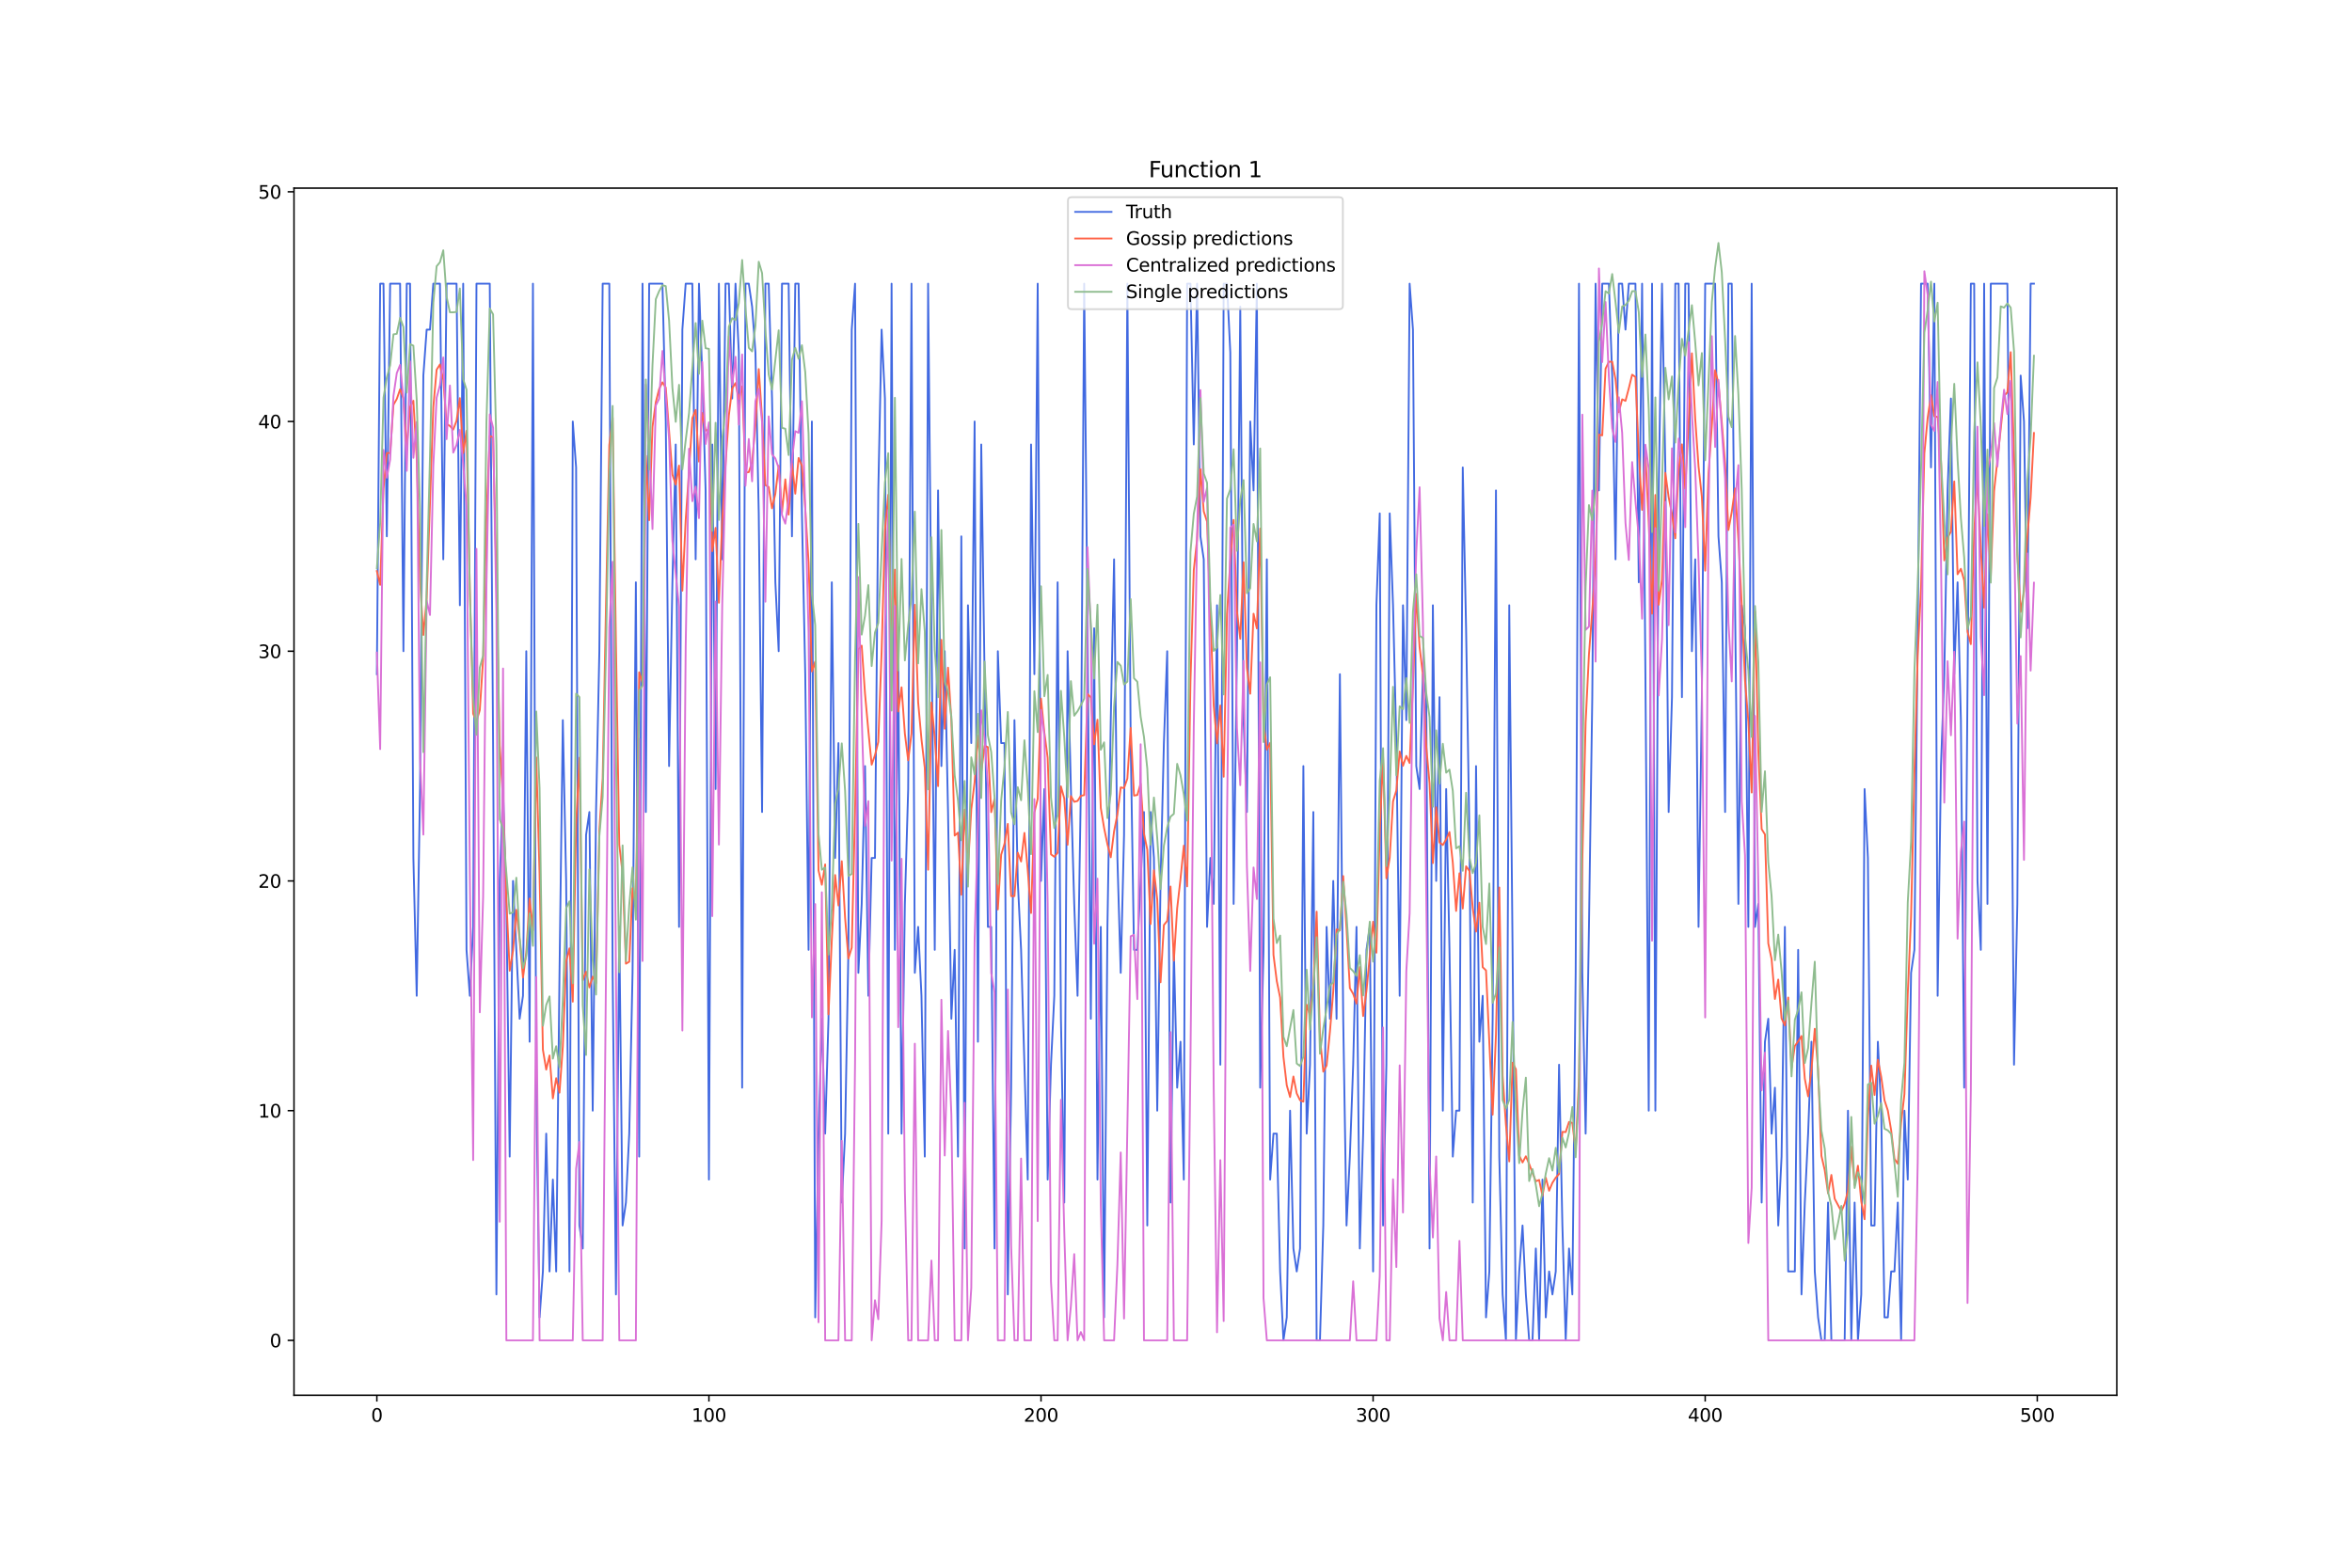 <?xml version="1.0" encoding="utf-8" standalone="no"?>
<!DOCTYPE svg PUBLIC "-//W3C//DTD SVG 1.1//EN"
  "http://www.w3.org/Graphics/SVG/1.1/DTD/svg11.dtd">
<svg xmlns:xlink="http://www.w3.org/1999/xlink" width="1296pt" height="864pt" viewBox="0 0 1296 864" xmlns="http://www.w3.org/2000/svg" version="1.1">
 <defs>
  <style type="text/css">*{stroke-linejoin: round; stroke-linecap: butt}</style>
 </defs>
 <g id="figure_1">
  <g id="patch_1">
   <path d="M 0 864 
L 1296 864 
L 1296 0 
L 0 0 
z
" style="fill: #ffffff"/>
  </g>
  <g id="axes_1">
   <g id="patch_2">
    <path d="M 162 768.96 
L 1166.4 768.96 
L 1166.4 103.68 
L 162 103.68 
z
" style="fill: #ffffff"/>
   </g>
   <g id="matplotlib.axis_1">
    <g id="xtick_1">
     <g id="line2d_1">
      <defs>
       <path id="m95eb44cc86" d="M 0 0 
L 0 3.5 
" style="stroke: #000000; stroke-width: 0.8"/>
      </defs>
      <g>
       <use xlink:href="#m95eb44cc86" x="207.655" y="768.96" style="stroke: #000000; stroke-width: 0.8"/>
      </g>
     </g>
     <g id="text_1">
      <!-- 0 -->
      <g transform="translate(204.473 783.558) scale(0.1 -0.1)">
       <defs>
        <path id="DejaVuSans-30" d="M 2034 4250 
Q 1547 4250 1301 3770 
Q 1056 3291 1056 2328 
Q 1056 1369 1301 889 
Q 1547 409 2034 409 
Q 2525 409 2770 889 
Q 3016 1369 3016 2328 
Q 3016 3291 2770 3770 
Q 2525 4250 2034 4250 
z
M 2034 4750 
Q 2819 4750 3233 4129 
Q 3647 3509 3647 2328 
Q 3647 1150 3233 529 
Q 2819 -91 2034 -91 
Q 1250 -91 836 529 
Q 422 1150 422 2328 
Q 422 3509 836 4129 
Q 1250 4750 2034 4750 
z
" transform="scale(0.016)"/>
       </defs>
       <use xlink:href="#DejaVuSans-30"/>
      </g>
     </g>
    </g>
    <g id="xtick_2">
     <g id="line2d_2">
      <g>
       <use xlink:href="#m95eb44cc86" x="390.639" y="768.96" style="stroke: #000000; stroke-width: 0.8"/>
      </g>
     </g>
     <g id="text_2">
      <!-- 100 -->
      <g transform="translate(381.095 783.558) scale(0.1 -0.1)">
       <defs>
        <path id="DejaVuSans-31" d="M 794 531 
L 1825 531 
L 1825 4091 
L 703 3866 
L 703 4441 
L 1819 4666 
L 2450 4666 
L 2450 531 
L 3481 531 
L 3481 0 
L 794 0 
L 794 531 
z
" transform="scale(0.016)"/>
       </defs>
       <use xlink:href="#DejaVuSans-31"/>
       <use xlink:href="#DejaVuSans-30" x="63.623"/>
       <use xlink:href="#DejaVuSans-30" x="127.246"/>
      </g>
     </g>
    </g>
    <g id="xtick_3">
     <g id="line2d_3">
      <g>
       <use xlink:href="#m95eb44cc86" x="573.623" y="768.96" style="stroke: #000000; stroke-width: 0.8"/>
      </g>
     </g>
     <g id="text_3">
      <!-- 200 -->
      <g transform="translate(564.079 783.558) scale(0.1 -0.1)">
       <defs>
        <path id="DejaVuSans-32" d="M 1228 531 
L 3431 531 
L 3431 0 
L 469 0 
L 469 531 
Q 828 903 1448 1529 
Q 2069 2156 2228 2338 
Q 2531 2678 2651 2914 
Q 2772 3150 2772 3378 
Q 2772 3750 2511 3984 
Q 2250 4219 1831 4219 
Q 1534 4219 1204 4116 
Q 875 4013 500 3803 
L 500 4441 
Q 881 4594 1212 4672 
Q 1544 4750 1819 4750 
Q 2544 4750 2975 4387 
Q 3406 4025 3406 3419 
Q 3406 3131 3298 2873 
Q 3191 2616 2906 2266 
Q 2828 2175 2409 1742 
Q 1991 1309 1228 531 
z
" transform="scale(0.016)"/>
       </defs>
       <use xlink:href="#DejaVuSans-32"/>
       <use xlink:href="#DejaVuSans-30" x="63.623"/>
       <use xlink:href="#DejaVuSans-30" x="127.246"/>
      </g>
     </g>
    </g>
    <g id="xtick_4">
     <g id="line2d_4">
      <g>
       <use xlink:href="#m95eb44cc86" x="756.607" y="768.96" style="stroke: #000000; stroke-width: 0.8"/>
      </g>
     </g>
     <g id="text_4">
      <!-- 300 -->
      <g transform="translate(747.063 783.558) scale(0.1 -0.1)">
       <defs>
        <path id="DejaVuSans-33" d="M 2597 2516 
Q 3050 2419 3304 2112 
Q 3559 1806 3559 1356 
Q 3559 666 3084 287 
Q 2609 -91 1734 -91 
Q 1441 -91 1130 -33 
Q 819 25 488 141 
L 488 750 
Q 750 597 1062 519 
Q 1375 441 1716 441 
Q 2309 441 2620 675 
Q 2931 909 2931 1356 
Q 2931 1769 2642 2001 
Q 2353 2234 1838 2234 
L 1294 2234 
L 1294 2753 
L 1863 2753 
Q 2328 2753 2575 2939 
Q 2822 3125 2822 3475 
Q 2822 3834 2567 4026 
Q 2313 4219 1838 4219 
Q 1578 4219 1281 4162 
Q 984 4106 628 3988 
L 628 4550 
Q 988 4650 1302 4700 
Q 1616 4750 1894 4750 
Q 2613 4750 3031 4423 
Q 3450 4097 3450 3541 
Q 3450 3153 3228 2886 
Q 3006 2619 2597 2516 
z
" transform="scale(0.016)"/>
       </defs>
       <use xlink:href="#DejaVuSans-33"/>
       <use xlink:href="#DejaVuSans-30" x="63.623"/>
       <use xlink:href="#DejaVuSans-30" x="127.246"/>
      </g>
     </g>
    </g>
    <g id="xtick_5">
     <g id="line2d_5">
      <g>
       <use xlink:href="#m95eb44cc86" x="939.591" y="768.96" style="stroke: #000000; stroke-width: 0.8"/>
      </g>
     </g>
     <g id="text_5">
      <!-- 400 -->
      <g transform="translate(930.047 783.558) scale(0.1 -0.1)">
       <defs>
        <path id="DejaVuSans-34" d="M 2419 4116 
L 825 1625 
L 2419 1625 
L 2419 4116 
z
M 2253 4666 
L 3047 4666 
L 3047 1625 
L 3713 1625 
L 3713 1100 
L 3047 1100 
L 3047 0 
L 2419 0 
L 2419 1100 
L 313 1100 
L 313 1709 
L 2253 4666 
z
" transform="scale(0.016)"/>
       </defs>
       <use xlink:href="#DejaVuSans-34"/>
       <use xlink:href="#DejaVuSans-30" x="63.623"/>
       <use xlink:href="#DejaVuSans-30" x="127.246"/>
      </g>
     </g>
    </g>
    <g id="xtick_6">
     <g id="line2d_6">
      <g>
       <use xlink:href="#m95eb44cc86" x="1122.575" y="768.96" style="stroke: #000000; stroke-width: 0.8"/>
      </g>
     </g>
     <g id="text_6">
      <!-- 500 -->
      <g transform="translate(1113.032 783.558) scale(0.1 -0.1)">
       <defs>
        <path id="DejaVuSans-35" d="M 691 4666 
L 3169 4666 
L 3169 4134 
L 1269 4134 
L 1269 2991 
Q 1406 3038 1543 3061 
Q 1681 3084 1819 3084 
Q 2600 3084 3056 2656 
Q 3513 2228 3513 1497 
Q 3513 744 3044 326 
Q 2575 -91 1722 -91 
Q 1428 -91 1123 -41 
Q 819 9 494 109 
L 494 744 
Q 775 591 1075 516 
Q 1375 441 1709 441 
Q 2250 441 2565 725 
Q 2881 1009 2881 1497 
Q 2881 1984 2565 2268 
Q 2250 2553 1709 2553 
Q 1456 2553 1204 2497 
Q 953 2441 691 2322 
L 691 4666 
z
" transform="scale(0.016)"/>
       </defs>
       <use xlink:href="#DejaVuSans-35"/>
       <use xlink:href="#DejaVuSans-30" x="63.623"/>
       <use xlink:href="#DejaVuSans-30" x="127.246"/>
      </g>
     </g>
    </g>
   </g>
   <g id="matplotlib.axis_2">
    <g id="ytick_1">
     <g id="line2d_7">
      <defs>
       <path id="ma59895df99" d="M 0 0 
L -3.5 0 
" style="stroke: #000000; stroke-width: 0.8"/>
      </defs>
      <g>
       <use xlink:href="#ma59895df99" x="162" y="738.72" style="stroke: #000000; stroke-width: 0.8"/>
      </g>
     </g>
     <g id="text_7">
      <!-- 0 -->
      <g transform="translate(148.637 742.519) scale(0.1 -0.1)">
       <use xlink:href="#DejaVuSans-30"/>
      </g>
     </g>
    </g>
    <g id="ytick_2">
     <g id="line2d_8">
      <g>
       <use xlink:href="#ma59895df99" x="162" y="612.115" style="stroke: #000000; stroke-width: 0.8"/>
      </g>
     </g>
     <g id="text_8">
      <!-- 10 -->
      <g transform="translate(142.275 615.914) scale(0.1 -0.1)">
       <use xlink:href="#DejaVuSans-31"/>
       <use xlink:href="#DejaVuSans-30" x="63.623"/>
      </g>
     </g>
    </g>
    <g id="ytick_3">
     <g id="line2d_9">
      <g>
       <use xlink:href="#ma59895df99" x="162" y="485.509" style="stroke: #000000; stroke-width: 0.8"/>
      </g>
     </g>
     <g id="text_9">
      <!-- 20 -->
      <g transform="translate(142.275 489.309) scale(0.1 -0.1)">
       <use xlink:href="#DejaVuSans-32"/>
       <use xlink:href="#DejaVuSans-30" x="63.623"/>
      </g>
     </g>
    </g>
    <g id="ytick_4">
     <g id="line2d_10">
      <g>
       <use xlink:href="#ma59895df99" x="162" y="358.904" style="stroke: #000000; stroke-width: 0.8"/>
      </g>
     </g>
     <g id="text_10">
      <!-- 30 -->
      <g transform="translate(142.275 362.703) scale(0.1 -0.1)">
       <use xlink:href="#DejaVuSans-33"/>
       <use xlink:href="#DejaVuSans-30" x="63.623"/>
      </g>
     </g>
    </g>
    <g id="ytick_5">
     <g id="line2d_11">
      <g>
       <use xlink:href="#ma59895df99" x="162" y="232.299" style="stroke: #000000; stroke-width: 0.8"/>
      </g>
     </g>
     <g id="text_11">
      <!-- 40 -->
      <g transform="translate(142.275 236.098) scale(0.1 -0.1)">
       <use xlink:href="#DejaVuSans-34"/>
       <use xlink:href="#DejaVuSans-30" x="63.623"/>
      </g>
     </g>
    </g>
    <g id="ytick_6">
     <g id="line2d_12">
      <g>
       <use xlink:href="#ma59895df99" x="162" y="105.693" style="stroke: #000000; stroke-width: 0.8"/>
      </g>
     </g>
     <g id="text_12">
      <!-- 50 -->
      <g transform="translate(142.275 109.493) scale(0.1 -0.1)">
       <use xlink:href="#DejaVuSans-35"/>
       <use xlink:href="#DejaVuSans-30" x="63.623"/>
      </g>
     </g>
    </g>
   </g>
   <g id="line2d_13">
    <path d="M 207.655 371.565 
L 209.484 156.336 
L 211.314 156.336 
L 213.144 295.601 
L 214.974 156.336 
L 220.463 156.336 
L 222.293 358.904 
L 224.123 156.336 
L 225.953 156.336 
L 227.783 472.849 
L 229.613 548.812 
L 231.442 434.867 
L 233.272 206.978 
L 235.102 181.657 
L 236.932 181.657 
L 238.762 156.336 
L 242.422 156.336 
L 244.251 308.262 
L 246.081 156.336 
L 251.571 156.336 
L 253.401 333.583 
L 255.23 156.336 
L 257.06 523.491 
L 258.89 548.812 
L 260.72 510.83 
L 262.55 156.336 
L 269.869 156.336 
L 271.699 409.546 
L 273.529 713.399 
L 275.359 485.509 
L 277.189 434.867 
L 279.018 498.17 
L 280.848 637.436 
L 282.678 485.509 
L 286.338 561.473 
L 288.168 548.812 
L 289.997 358.904 
L 291.827 574.133 
L 293.657 156.336 
L 295.487 599.454 
L 297.317 726.059 
L 299.147 700.738 
L 300.976 624.775 
L 302.806 700.738 
L 304.636 650.096 
L 306.466 700.738 
L 308.296 536.151 
L 310.126 396.886 
L 311.956 485.509 
L 313.785 700.738 
L 315.615 232.299 
L 317.445 257.62 
L 319.275 675.417 
L 321.105 688.078 
L 322.935 460.188 
L 324.764 447.528 
L 326.594 612.115 
L 328.424 447.528 
L 330.254 358.904 
L 332.084 156.336 
L 335.743 156.336 
L 337.573 536.151 
L 339.403 713.399 
L 341.233 510.83 
L 343.063 675.417 
L 344.893 662.757 
L 346.723 624.775 
L 348.552 536.151 
L 350.382 320.922 
L 352.212 637.436 
L 354.042 156.336 
L 355.872 447.528 
L 357.702 156.336 
L 365.021 156.336 
L 366.851 232.299 
L 368.681 422.207 
L 370.51 320.922 
L 372.34 244.959 
L 374.17 510.83 
L 376 181.657 
L 377.83 156.336 
L 381.489 156.336 
L 383.319 308.262 
L 385.149 156.336 
L 386.979 206.978 
L 388.809 270.28 
L 390.639 650.096 
L 392.469 244.959 
L 394.298 434.867 
L 396.128 156.336 
L 397.958 308.262 
L 399.788 156.336 
L 401.618 156.336 
L 403.448 219.638 
L 405.277 156.336 
L 407.107 194.317 
L 408.937 599.454 
L 410.767 156.336 
L 412.597 156.336 
L 414.427 168.996 
L 416.256 194.317 
L 418.086 282.941 
L 419.916 447.528 
L 421.746 156.336 
L 423.576 156.336 
L 425.406 219.638 
L 427.236 320.922 
L 429.065 358.904 
L 430.895 156.336 
L 434.555 156.336 
L 436.385 295.601 
L 438.215 156.336 
L 440.044 156.336 
L 441.874 282.941 
L 443.704 371.565 
L 445.534 523.491 
L 447.364 232.299 
L 449.194 726.059 
L 451.023 624.775 
L 452.853 561.473 
L 454.683 624.775 
L 456.513 561.473 
L 458.343 320.922 
L 460.173 472.849 
L 462.003 409.546 
L 463.832 662.757 
L 465.662 624.775 
L 467.492 523.491 
L 469.322 181.657 
L 471.152 156.336 
L 472.982 536.151 
L 474.811 498.17 
L 476.641 422.207 
L 478.471 548.812 
L 480.301 472.849 
L 482.131 472.849 
L 483.961 270.28 
L 485.79 181.657 
L 487.62 219.638 
L 489.45 624.775 
L 491.28 156.336 
L 493.11 523.491 
L 494.94 358.904 
L 496.77 624.775 
L 498.599 498.17 
L 500.429 434.867 
L 502.259 156.336 
L 504.089 536.151 
L 505.919 510.83 
L 507.749 548.812 
L 509.578 637.436 
L 511.408 156.336 
L 513.238 346.244 
L 515.068 523.491 
L 516.898 270.28 
L 518.728 422.207 
L 520.557 358.904 
L 522.387 447.528 
L 524.217 561.473 
L 526.047 523.491 
L 527.877 637.436 
L 529.707 295.601 
L 531.536 688.078 
L 533.366 333.583 
L 535.196 409.546 
L 537.026 232.299 
L 538.856 574.133 
L 540.686 244.959 
L 542.516 371.565 
L 544.345 510.83 
L 546.175 510.83 
L 548.005 688.078 
L 549.835 358.904 
L 551.665 409.546 
L 553.495 409.546 
L 555.324 713.399 
L 557.154 599.454 
L 558.984 396.886 
L 560.814 485.509 
L 562.644 523.491 
L 566.303 650.096 
L 568.133 244.959 
L 569.963 371.565 
L 571.793 156.336 
L 573.623 485.509 
L 575.453 434.867 
L 577.283 650.096 
L 579.112 586.794 
L 580.942 548.812 
L 582.772 320.922 
L 584.602 561.473 
L 586.432 662.757 
L 588.262 358.904 
L 590.091 434.867 
L 591.921 498.17 
L 593.751 548.812 
L 595.581 434.867 
L 597.411 156.336 
L 599.241 346.244 
L 601.07 561.473 
L 602.9 346.244 
L 604.73 650.096 
L 606.56 510.83 
L 608.39 726.059 
L 610.22 510.83 
L 612.05 396.886 
L 613.879 308.262 
L 615.709 472.849 
L 617.539 536.151 
L 619.369 460.188 
L 621.199 156.336 
L 623.029 409.546 
L 624.858 523.491 
L 626.688 523.491 
L 630.348 447.528 
L 632.178 675.417 
L 634.008 447.528 
L 635.837 472.849 
L 637.667 612.115 
L 639.497 485.509 
L 641.327 409.546 
L 643.157 358.904 
L 644.987 662.757 
L 646.817 523.491 
L 648.646 599.454 
L 650.476 574.133 
L 652.306 650.096 
L 654.136 156.336 
L 655.966 156.336 
L 657.796 244.959 
L 659.625 156.336 
L 661.455 295.601 
L 663.285 308.262 
L 665.115 510.83 
L 666.945 472.849 
L 668.775 498.17 
L 670.604 333.583 
L 672.434 586.794 
L 674.264 156.336 
L 676.094 156.336 
L 677.924 194.317 
L 679.754 498.17 
L 681.583 358.904 
L 683.413 168.996 
L 685.243 396.886 
L 687.073 447.528 
L 688.903 232.299 
L 690.733 270.28 
L 692.563 156.336 
L 694.392 599.454 
L 696.222 523.491 
L 698.052 308.262 
L 699.882 650.096 
L 701.712 624.775 
L 703.542 624.775 
L 705.371 700.738 
L 707.201 738.72 
L 709.031 726.059 
L 710.861 612.115 
L 712.691 688.078 
L 714.521 700.738 
L 716.35 688.078 
L 718.18 422.207 
L 720.01 624.775 
L 721.84 586.794 
L 723.67 447.528 
L 725.5 738.72 
L 727.33 738.72 
L 729.159 675.417 
L 730.989 510.83 
L 732.819 561.473 
L 734.649 485.509 
L 736.479 561.473 
L 738.309 371.565 
L 740.138 561.473 
L 741.968 675.417 
L 743.798 637.436 
L 745.628 586.794 
L 747.458 510.83 
L 749.288 688.078 
L 751.117 624.775 
L 752.947 523.491 
L 754.777 510.83 
L 756.607 700.738 
L 758.437 333.583 
L 760.267 282.941 
L 762.097 675.417 
L 763.926 586.794 
L 765.756 282.941 
L 767.586 333.583 
L 769.416 409.546 
L 771.246 548.812 
L 773.076 333.583 
L 774.905 396.886 
L 776.735 156.336 
L 778.565 181.657 
L 780.395 422.207 
L 782.225 434.867 
L 784.055 371.565 
L 785.884 384.225 
L 787.714 688.078 
L 789.544 333.583 
L 791.374 485.509 
L 793.204 384.225 
L 795.034 612.115 
L 796.864 434.867 
L 798.693 523.491 
L 800.523 637.436 
L 802.353 612.115 
L 804.183 612.115 
L 806.013 257.62 
L 807.843 346.244 
L 809.672 460.188 
L 811.502 662.757 
L 813.332 422.207 
L 815.162 574.133 
L 816.992 548.812 
L 818.822 726.059 
L 820.651 700.738 
L 822.481 561.473 
L 824.311 270.28 
L 826.141 637.436 
L 827.971 713.399 
L 829.801 738.72 
L 831.63 333.583 
L 833.46 523.491 
L 835.29 738.72 
L 837.12 700.738 
L 838.95 675.417 
L 840.78 713.399 
L 842.61 738.72 
L 844.439 738.72 
L 846.269 688.078 
L 848.099 738.72 
L 849.929 650.096 
L 851.759 726.059 
L 853.589 700.738 
L 855.418 713.399 
L 857.248 700.738 
L 859.078 586.794 
L 860.908 675.417 
L 862.738 738.72 
L 864.568 688.078 
L 866.397 713.399 
L 868.227 536.151 
L 870.057 156.336 
L 871.887 536.151 
L 873.717 624.775 
L 875.547 510.83 
L 877.377 384.225 
L 879.206 156.336 
L 881.036 270.28 
L 882.866 156.336 
L 886.526 156.336 
L 888.356 206.978 
L 890.185 308.262 
L 892.015 156.336 
L 893.845 156.336 
L 895.675 181.657 
L 897.505 156.336 
L 901.164 156.336 
L 902.994 320.922 
L 904.824 156.336 
L 906.654 371.565 
L 908.484 612.115 
L 910.314 156.336 
L 912.144 612.115 
L 913.973 270.28 
L 915.803 156.336 
L 917.633 257.62 
L 919.463 447.528 
L 921.293 384.225 
L 923.123 156.336 
L 924.952 156.336 
L 926.782 384.225 
L 928.612 156.336 
L 930.442 156.336 
L 932.272 358.904 
L 934.102 308.262 
L 935.931 510.83 
L 937.761 384.225 
L 939.591 156.336 
L 945.081 156.336 
L 946.911 295.601 
L 948.74 320.922 
L 950.57 447.528 
L 952.4 156.336 
L 954.23 156.336 
L 956.06 333.583 
L 957.89 498.17 
L 959.719 333.583 
L 961.549 346.244 
L 963.379 510.83 
L 965.209 156.336 
L 967.039 510.83 
L 968.869 498.17 
L 970.698 662.757 
L 972.528 574.133 
L 974.358 561.473 
L 976.188 624.775 
L 978.018 599.454 
L 979.848 675.417 
L 981.678 637.436 
L 983.507 510.83 
L 985.337 700.738 
L 988.997 700.738 
L 990.827 523.491 
L 992.657 713.399 
L 994.486 662.757 
L 996.316 624.775 
L 998.146 574.133 
L 999.976 700.738 
L 1001.806 726.059 
L 1003.636 738.72 
L 1005.465 738.72 
L 1007.295 662.757 
L 1009.125 738.72 
L 1016.444 738.72 
L 1018.274 612.115 
L 1020.104 738.72 
L 1021.934 662.757 
L 1023.764 738.72 
L 1025.594 713.399 
L 1027.424 434.867 
L 1029.253 472.849 
L 1031.083 675.417 
L 1032.913 675.417 
L 1034.743 574.133 
L 1036.573 612.115 
L 1038.403 726.059 
L 1040.232 726.059 
L 1042.062 700.738 
L 1043.892 700.738 
L 1045.722 662.757 
L 1047.552 738.72 
L 1049.382 612.115 
L 1051.211 650.096 
L 1053.041 536.151 
L 1054.871 523.491 
L 1056.701 346.244 
L 1058.531 156.336 
L 1062.191 156.336 
L 1064.02 257.62 
L 1065.85 156.336 
L 1067.68 548.812 
L 1069.51 422.207 
L 1071.34 371.565 
L 1073.17 270.28 
L 1074.999 219.638 
L 1076.829 371.565 
L 1078.659 320.922 
L 1080.489 396.886 
L 1082.319 599.454 
L 1085.978 156.336 
L 1087.808 156.336 
L 1089.638 485.509 
L 1091.468 523.491 
L 1093.298 156.336 
L 1095.128 498.17 
L 1096.958 156.336 
L 1106.107 156.336 
L 1107.937 358.904 
L 1109.766 586.794 
L 1111.596 498.17 
L 1113.426 206.978 
L 1115.256 232.299 
L 1117.086 346.244 
L 1118.916 156.336 
L 1120.745 156.336 
L 1120.745 156.336 
" clip-path="url(#pdfb5106c34)" style="fill: none; stroke: #4169e1; stroke-linecap: square"/>
   </g>
   <g id="line2d_14">
    <path d="M 207.655 314.755 
L 209.484 322.332 
L 211.314 269.366 
L 213.144 249.655 
L 214.974 249.686 
L 216.804 223.111 
L 218.634 219.884 
L 220.463 214.548 
L 222.293 219.487 
L 224.123 246.999 
L 225.953 224.237 
L 227.783 220.859 
L 229.613 252.325 
L 231.442 319.854 
L 233.272 349.958 
L 235.102 330.039 
L 238.762 224.396 
L 240.592 203.766 
L 242.422 200.864 
L 244.251 209.26 
L 246.081 233.599 
L 247.911 234.758 
L 249.741 236.764 
L 251.571 231.904 
L 253.401 219.405 
L 255.23 249.713 
L 257.06 237.416 
L 258.89 324.313 
L 260.72 393.377 
L 262.55 397.512 
L 264.38 391.354 
L 266.209 363.204 
L 268.039 284.559 
L 269.869 240.281 
L 271.699 240.963 
L 273.529 318.4 
L 275.359 410.721 
L 277.189 441.232 
L 279.018 496.161 
L 280.848 535.014 
L 282.678 524.012 
L 284.508 501.435 
L 286.338 518.103 
L 288.168 538.751 
L 289.997 525.052 
L 291.827 495.182 
L 293.657 512.742 
L 295.487 417.431 
L 297.317 482.002 
L 299.147 578.492 
L 300.976 589.491 
L 302.806 581.701 
L 304.636 605.361 
L 306.466 594.231 
L 308.296 602.201 
L 310.126 576.734 
L 311.956 529.795 
L 313.785 522.64 
L 315.615 552.064 
L 317.445 454.615 
L 319.275 417.6 
L 321.105 540.363 
L 322.935 535.507 
L 324.764 544.202 
L 326.594 538.212 
L 328.424 541.831 
L 330.254 457.57 
L 332.084 429.083 
L 333.914 333.453 
L 335.743 245.194 
L 337.573 230.234 
L 339.403 355.239 
L 341.233 465.608 
L 343.063 481.339 
L 344.893 531.13 
L 346.723 530.036 
L 348.552 489.49 
L 350.382 498.948 
L 352.212 370.524 
L 354.042 376.336 
L 355.872 251.188 
L 357.702 286.722 
L 359.531 235.275 
L 361.361 221.646 
L 363.191 214.398 
L 365.021 210.721 
L 366.851 213.588 
L 370.51 261.525 
L 372.34 267.122 
L 374.17 256.604 
L 376 325.535 
L 377.83 286.534 
L 379.66 260.082 
L 381.489 230.476 
L 383.319 225.919 
L 385.149 254.401 
L 386.979 227.607 
L 388.809 237.327 
L 390.639 236.723 
L 392.469 303.774 
L 394.298 290.929 
L 396.128 332.195 
L 397.958 286.86 
L 399.788 255.944 
L 401.618 228.953 
L 403.448 213.989 
L 405.277 211.116 
L 407.107 219.913 
L 408.937 212.962 
L 410.767 260.459 
L 412.597 260.191 
L 414.427 254.729 
L 416.256 234.671 
L 418.086 203.41 
L 419.916 230.33 
L 421.746 267.376 
L 423.576 268.394 
L 425.406 280.154 
L 427.236 272.138 
L 429.065 256.694 
L 430.895 282.292 
L 432.725 264.185 
L 434.555 283.622 
L 436.385 255.45 
L 438.215 272.098 
L 440.044 252.393 
L 441.874 256.677 
L 443.704 280.218 
L 445.534 309.863 
L 447.364 370.069 
L 449.194 364.606 
L 451.023 479.733 
L 452.853 487.615 
L 454.683 476.417 
L 456.513 559.049 
L 458.343 517.907 
L 460.173 482.268 
L 462.003 499.042 
L 463.832 474.636 
L 465.662 505.796 
L 467.492 528.287 
L 469.322 522.274 
L 471.152 447.085 
L 472.982 357.878 
L 474.811 355.817 
L 476.641 382.291 
L 478.471 402.661 
L 480.301 421.434 
L 482.131 416.17 
L 483.961 408.888 
L 485.79 359.194 
L 487.62 292.58 
L 489.45 272.695 
L 491.28 356.14 
L 493.11 313.949 
L 494.94 392.14 
L 496.77 378.789 
L 498.599 404.309 
L 500.429 419.05 
L 502.259 404.282 
L 504.089 333.313 
L 505.919 387.015 
L 507.749 407.402 
L 509.578 423.229 
L 511.408 479.338 
L 513.238 387.165 
L 515.068 406.534 
L 516.898 433.264 
L 518.728 352.652 
L 520.557 401.614 
L 522.387 367.965 
L 524.217 397.025 
L 526.047 460.517 
L 527.877 458.897 
L 529.707 493.115 
L 531.536 446.186 
L 533.366 478.506 
L 535.196 445.992 
L 537.026 431.075 
L 538.856 405.343 
L 540.686 425.576 
L 542.516 411.073 
L 544.345 411.772 
L 546.175 447.606 
L 548.005 440.202 
L 549.835 501.217 
L 551.665 471.057 
L 553.495 465.061 
L 555.324 454.086 
L 557.154 493.891 
L 558.984 493.889 
L 560.814 469.945 
L 562.644 474.799 
L 564.474 459.032 
L 566.303 479.513 
L 568.133 503.194 
L 569.963 447.849 
L 571.793 440.279 
L 573.623 385.016 
L 575.453 403.668 
L 577.283 417.608 
L 579.112 470.852 
L 580.942 472.193 
L 582.772 470.009 
L 584.602 433.401 
L 586.432 440.086 
L 588.262 465.584 
L 590.091 438.732 
L 591.921 441.915 
L 593.751 441.433 
L 595.581 438.62 
L 597.411 438.213 
L 599.241 382.41 
L 601.07 384.388 
L 602.9 410.264 
L 604.73 396.656 
L 606.56 445.313 
L 608.39 456.38 
L 610.22 465.31 
L 612.05 472.467 
L 613.879 458.138 
L 615.709 448.813 
L 617.539 433.954 
L 619.369 434.369 
L 621.199 429.099 
L 623.029 401.212 
L 624.858 438.484 
L 626.688 438.153 
L 628.518 431.884 
L 630.348 459.473 
L 632.178 468.301 
L 634.008 509.247 
L 635.837 479.667 
L 637.667 495.785 
L 639.497 541.366 
L 641.327 509.814 
L 643.157 507.511 
L 644.987 488.566 
L 646.817 529.45 
L 648.646 500.591 
L 650.476 484.407 
L 652.306 466.07 
L 654.136 488.512 
L 655.966 375.721 
L 657.796 314.223 
L 659.625 297.218 
L 661.455 258.623 
L 663.285 281.82 
L 665.115 287.488 
L 668.775 388.806 
L 670.604 409.71 
L 672.434 388.8 
L 674.264 428.098 
L 676.094 338.383 
L 677.924 309.056 
L 679.754 286.536 
L 681.583 336.869 
L 683.413 352.069 
L 685.243 309.877 
L 687.073 368.2 
L 688.903 382.33 
L 690.733 338.23 
L 692.563 346.358 
L 694.392 291.288 
L 696.222 397.992 
L 698.052 413.108 
L 699.882 409.444 
L 701.712 526.222 
L 703.542 540.779 
L 705.371 549.82 
L 707.201 582.447 
L 709.031 598.143 
L 710.861 604.603 
L 712.691 593.283 
L 714.521 602.606 
L 716.35 606.392 
L 718.18 607.152 
L 720.01 553.756 
L 721.84 559.504 
L 723.67 544.233 
L 725.5 502.433 
L 727.33 571.741 
L 729.159 590.62 
L 730.989 587.228 
L 732.819 568.608 
L 734.649 546.406 
L 736.479 512.242 
L 738.309 512.725 
L 740.138 482.823 
L 741.968 511.742 
L 743.798 544.573 
L 745.628 547.747 
L 747.458 553.086 
L 749.288 532.958 
L 751.117 559.97 
L 752.947 546.139 
L 756.607 507.997 
L 758.437 525.075 
L 760.267 458.579 
L 762.097 417.608 
L 763.926 484.086 
L 765.756 472.733 
L 767.586 441.661 
L 769.416 435.657 
L 771.246 414.172 
L 773.076 422.062 
L 774.905 416.596 
L 776.735 420.532 
L 778.565 377.88 
L 780.395 327.32 
L 782.225 356.666 
L 784.055 372.006 
L 785.884 411.366 
L 787.714 431.655 
L 789.544 475.695 
L 791.374 444.929 
L 793.204 464.316 
L 795.034 465.696 
L 796.864 462.63 
L 798.693 458.566 
L 800.523 475.452 
L 802.353 502.056 
L 804.183 481.303 
L 806.013 500.733 
L 807.843 477.434 
L 809.672 480.005 
L 811.502 500.442 
L 813.332 513.434 
L 815.162 497.49 
L 816.992 533.048 
L 818.822 534.823 
L 822.481 614.338 
L 824.311 570.155 
L 826.141 489.123 
L 827.971 592.854 
L 829.801 619.761 
L 831.63 640.09 
L 833.46 585.673 
L 835.29 589.314 
L 837.12 636.884 
L 838.95 640.672 
L 840.78 637.262 
L 842.61 641.471 
L 844.439 646.452 
L 846.269 651.06 
L 848.099 650.297 
L 849.929 658.999 
L 851.759 649.09 
L 853.589 656.248 
L 855.418 651.868 
L 857.248 649.046 
L 859.078 647.024 
L 860.908 623.814 
L 862.738 623.904 
L 864.568 618.333 
L 866.397 618.841 
L 868.227 634.205 
L 870.057 594.285 
L 871.887 474.187 
L 873.717 398.158 
L 875.547 360.619 
L 877.377 336.557 
L 879.206 309.46 
L 881.036 239.556 
L 882.866 239.963 
L 884.696 203.205 
L 886.526 199.359 
L 888.356 199.362 
L 890.185 209.117 
L 892.015 227.191 
L 893.845 220.067 
L 895.675 220.938 
L 897.505 214.006 
L 899.335 206.497 
L 901.164 207.742 
L 902.994 249.88 
L 904.824 281.001 
L 906.654 249.585 
L 908.484 287.881 
L 910.314 338.215 
L 912.144 272.799 
L 913.973 333.307 
L 915.803 319.454 
L 917.633 260.613 
L 919.463 274.041 
L 921.293 283.2 
L 923.123 296.655 
L 924.952 259.149 
L 926.782 244.884 
L 928.612 269.298 
L 930.442 233.395 
L 932.272 194.723 
L 934.102 230.844 
L 935.931 257.116 
L 937.761 273.8 
L 939.591 314.517 
L 941.421 260.84 
L 943.251 234.715 
L 945.081 204.046 
L 946.911 211.276 
L 948.74 232.712 
L 950.57 255.648 
L 952.4 292.11 
L 954.23 282.192 
L 956.06 269.212 
L 957.89 297.449 
L 959.719 333.343 
L 961.549 375.173 
L 963.379 397.672 
L 965.209 436.783 
L 967.039 336.9 
L 968.869 413.668 
L 970.698 456.937 
L 972.528 459.875 
L 974.358 519.925 
L 976.188 528.619 
L 978.018 550.561 
L 979.848 539.864 
L 981.678 561.273 
L 983.507 565.137 
L 985.337 549.756 
L 987.167 588.595 
L 988.997 576.457 
L 990.827 573.876 
L 992.657 570.962 
L 994.486 594.489 
L 996.316 604.233 
L 998.146 589.821 
L 999.976 566.987 
L 1001.806 589.397 
L 1003.636 636.987 
L 1005.465 644.866 
L 1007.295 657.677 
L 1009.125 647.552 
L 1010.955 660.689 
L 1014.615 667.603 
L 1016.444 663.463 
L 1018.274 656.197 
L 1020.104 631.984 
L 1021.934 653.135 
L 1023.764 642.47 
L 1025.594 662.148 
L 1027.424 671.947 
L 1029.253 616.04 
L 1031.083 587.273 
L 1032.913 603.493 
L 1034.743 584.043 
L 1036.573 593.413 
L 1038.403 606.416 
L 1040.232 612.017 
L 1042.062 622.889 
L 1043.892 638.714 
L 1045.722 641.386 
L 1047.552 618.829 
L 1049.382 602.994 
L 1051.211 547.923 
L 1053.041 505.047 
L 1054.871 426.563 
L 1056.701 361.168 
L 1058.531 323.806 
L 1060.361 249.846 
L 1062.191 230.246 
L 1064.02 217.818 
L 1065.85 229.411 
L 1067.68 229.817 
L 1069.51 253.971 
L 1071.34 308.853 
L 1073.17 296.278 
L 1074.999 292.997 
L 1076.829 265.326 
L 1078.659 316.493 
L 1080.489 313.475 
L 1082.319 319.955 
L 1084.149 348.14 
L 1085.978 355.01 
L 1087.808 293.201 
L 1089.638 263.071 
L 1091.468 302.137 
L 1093.298 334.915 
L 1095.128 283.414 
L 1096.958 317.574 
L 1098.787 270.62 
L 1102.447 236.38 
L 1104.277 218.23 
L 1106.107 216.177 
L 1107.937 194.099 
L 1111.596 305.391 
L 1113.426 337.293 
L 1115.256 325.993 
L 1117.086 296.172 
L 1118.916 274.337 
L 1120.745 238.649 
L 1120.745 238.649 
" clip-path="url(#pdfb5106c34)" style="fill: none; stroke: #ff6347; stroke-linecap: square"/>
   </g>
   <g id="line2d_15">
    <path d="M 207.655 359.654 
L 209.484 412.859 
L 211.314 247.928 
L 213.144 263.295 
L 214.974 253.302 
L 216.804 218.159 
L 218.634 205.638 
L 220.463 201.098 
L 222.293 219.431 
L 224.123 259.492 
L 225.953 199.148 
L 227.783 252.319 
L 229.613 232.524 
L 231.442 417.757 
L 233.272 459.981 
L 235.102 330.995 
L 236.932 338.937 
L 238.762 256.751 
L 240.592 219.193 
L 242.422 212.279 
L 244.251 196.988 
L 246.081 242.03 
L 247.911 212.473 
L 249.741 249.46 
L 251.571 245.236 
L 253.401 236.926 
L 255.23 255.558 
L 257.06 278.879 
L 258.89 482.331 
L 260.72 639.347 
L 262.55 302.493 
L 264.38 557.93 
L 266.209 494.31 
L 268.039 322.827 
L 269.869 228.378 
L 271.699 235.699 
L 273.529 336.876 
L 275.359 673.335 
L 277.189 368.433 
L 279.018 738.72 
L 293.657 738.72 
L 295.487 538.434 
L 297.317 738.72 
L 315.615 738.72 
L 317.445 644.141 
L 319.275 629.374 
L 321.105 738.72 
L 332.084 738.72 
L 333.914 535.58 
L 335.743 345.704 
L 337.573 309.596 
L 339.403 536.802 
L 341.233 738.72 
L 350.382 738.72 
L 352.212 407.154 
L 354.042 529.631 
L 355.872 211.951 
L 357.702 243.066 
L 359.531 291.568 
L 361.361 223.446 
L 363.191 219.788 
L 365.021 193.422 
L 368.681 242.243 
L 370.51 298.191 
L 374.17 334.456 
L 376 567.95 
L 377.83 356.218 
L 379.66 247.315 
L 381.489 276.222 
L 383.319 268.152 
L 385.149 285.584 
L 386.979 199.501 
L 388.809 244.704 
L 390.639 232.788 
L 392.469 504.916 
L 394.298 331.532 
L 396.128 465.488 
L 397.958 333.545 
L 401.618 185.273 
L 403.448 212.28 
L 405.277 196.662 
L 407.107 234.011 
L 408.937 195.366 
L 410.767 267.715 
L 412.597 241.942 
L 414.427 265.27 
L 416.256 221.007 
L 418.086 214.25 
L 419.916 232.764 
L 421.746 331.619 
L 423.576 229.487 
L 425.406 250.364 
L 427.236 252.647 
L 429.065 257.928 
L 430.895 283.863 
L 432.725 288.611 
L 434.555 274.9 
L 436.385 253.824 
L 438.215 237.641 
L 440.044 238.54 
L 441.874 221.17 
L 443.704 278.883 
L 445.534 348.465 
L 447.364 560.715 
L 449.194 498.278 
L 451.023 728.74 
L 452.853 491.768 
L 454.683 738.72 
L 462.003 738.72 
L 463.832 628.785 
L 465.662 738.72 
L 469.322 738.72 
L 471.152 585.531 
L 472.982 318.058 
L 474.811 394.473 
L 476.641 455.198 
L 478.471 441.536 
L 480.301 738.72 
L 482.131 716.596 
L 483.961 727.082 
L 485.79 672.865 
L 487.62 345.527 
L 489.45 281.143 
L 491.28 474.293 
L 493.11 333.971 
L 494.94 566.107 
L 496.77 473.296 
L 498.599 655.699 
L 500.429 738.72 
L 502.259 738.72 
L 504.089 575.204 
L 505.919 738.72 
L 511.408 738.72 
L 513.238 694.736 
L 515.068 738.72 
L 516.898 738.72 
L 518.728 551.008 
L 520.557 636.834 
L 522.387 568.184 
L 524.217 614.27 
L 526.047 738.72 
L 529.707 738.72 
L 531.536 607.786 
L 533.366 738.72 
L 535.196 709.797 
L 537.026 518.39 
L 540.686 391.473 
L 542.516 406.994 
L 544.345 432.976 
L 546.175 536.276 
L 548.005 546.951 
L 549.835 738.72 
L 553.495 738.72 
L 555.324 545.362 
L 557.154 686.769 
L 558.984 738.72 
L 560.814 738.72 
L 562.644 638.509 
L 564.474 738.72 
L 568.133 738.72 
L 569.963 440.399 
L 571.793 672.989 
L 573.623 391.226 
L 575.453 405.207 
L 577.283 497.643 
L 579.112 706.228 
L 580.942 738.72 
L 582.772 738.72 
L 584.602 606.16 
L 586.432 678.811 
L 588.262 738.72 
L 590.091 719.688 
L 591.921 691.179 
L 593.751 738.72 
L 595.581 734.141 
L 597.411 738.72 
L 599.241 301.585 
L 601.07 347.808 
L 602.9 520.157 
L 604.73 484.233 
L 606.56 664.522 
L 608.39 738.72 
L 613.879 738.72 
L 615.709 697.022 
L 617.539 635.159 
L 619.369 726.689 
L 623.029 516.008 
L 624.858 515.184 
L 626.688 550.637 
L 628.518 410.191 
L 630.348 738.72 
L 643.157 738.72 
L 644.987 568.852 
L 646.817 738.72 
L 654.136 738.72 
L 655.966 584.459 
L 657.796 400.183 
L 659.625 295.562 
L 661.455 214.986 
L 663.285 276.633 
L 665.115 268.899 
L 666.945 382.386 
L 668.775 599.768 
L 670.604 734.29 
L 672.434 639.39 
L 674.264 728.059 
L 676.094 453.368 
L 677.924 290.766 
L 679.754 289.123 
L 681.583 401.198 
L 683.413 432.738 
L 685.243 364.198 
L 687.073 477.577 
L 688.903 535.114 
L 690.733 478.097 
L 692.563 495.455 
L 694.392 365.047 
L 696.222 715.422 
L 698.052 738.72 
L 743.798 738.72 
L 745.628 706.163 
L 747.458 738.72 
L 758.437 738.72 
L 760.267 703.313 
L 762.097 566.298 
L 763.926 738.72 
L 765.756 738.72 
L 767.586 649.926 
L 769.416 698.321 
L 771.246 587.158 
L 773.076 668.25 
L 774.905 535.396 
L 776.735 503.271 
L 778.565 365.816 
L 780.395 304.497 
L 782.225 268.544 
L 784.055 343.078 
L 787.714 640.96 
L 789.544 682.042 
L 791.374 637.37 
L 793.204 726.691 
L 795.034 738.72 
L 796.864 712.066 
L 798.693 738.72 
L 802.353 738.72 
L 804.183 683.896 
L 806.013 738.72 
L 870.057 738.72 
L 871.887 228.527 
L 873.717 347.156 
L 875.547 345.332 
L 877.377 270.376 
L 879.206 364.628 
L 881.036 147.961 
L 882.866 199.545 
L 884.696 166.433 
L 886.526 207.639 
L 888.356 236.182 
L 890.185 243.59 
L 892.015 218.926 
L 893.845 238.528 
L 895.675 288.176 
L 897.505 308.626 
L 899.335 254.658 
L 901.164 276.167 
L 902.994 295.786 
L 904.824 340.99 
L 906.654 245.085 
L 908.484 258.259 
L 910.314 518.438 
L 912.144 291.11 
L 913.973 383.275 
L 915.803 352.515 
L 917.633 276.555 
L 919.463 344.548 
L 921.293 247.08 
L 923.123 293.438 
L 924.952 241.668 
L 926.782 254.635 
L 928.612 290.557 
L 930.442 188.59 
L 932.272 227.849 
L 934.102 258.53 
L 935.931 309.519 
L 937.761 374.201 
L 939.591 560.769 
L 941.421 282.709 
L 943.251 185.264 
L 945.081 246.361 
L 946.911 209.387 
L 950.57 263.696 
L 952.4 342.831 
L 954.23 375.542 
L 956.06 277.08 
L 957.89 256.349 
L 959.719 441.571 
L 961.549 471.561 
L 963.379 685.036 
L 965.209 654.621 
L 967.039 394.563 
L 968.869 486.683 
L 970.698 600.954 
L 972.528 580.099 
L 974.358 738.72 
L 1054.871 738.72 
L 1056.701 640.445 
L 1058.531 442.158 
L 1060.361 149.487 
L 1062.191 162.607 
L 1064.02 233.997 
L 1065.85 237.488 
L 1067.68 210.519 
L 1069.51 307.671 
L 1071.34 442.369 
L 1073.17 364.411 
L 1074.999 405.251 
L 1076.829 359.186 
L 1078.659 517.327 
L 1080.489 469.36 
L 1082.319 452.791 
L 1084.149 718.105 
L 1085.978 601.013 
L 1087.808 329.994 
L 1089.638 235.155 
L 1091.468 351.064 
L 1093.298 383.135 
L 1095.128 259.49 
L 1096.958 250.82 
L 1098.787 233.154 
L 1100.617 257.106 
L 1102.447 233.077 
L 1104.277 214.791 
L 1106.107 228.211 
L 1107.937 209.871 
L 1109.766 289.256 
L 1111.596 398.828 
L 1113.426 361.582 
L 1115.256 473.909 
L 1117.086 304.993 
L 1118.916 369.597 
L 1120.745 321.157 
L 1120.745 321.157 
" clip-path="url(#pdfb5106c34)" style="fill: none; stroke: #da70d6; stroke-linecap: square"/>
   </g>
   <g id="line2d_16">
    <path d="M 207.655 313.238 
L 209.484 288.188 
L 211.314 219.205 
L 213.144 208.078 
L 214.974 201.349 
L 216.804 184.249 
L 218.634 183.974 
L 220.463 175.173 
L 222.293 180.236 
L 224.123 216.358 
L 225.953 189.652 
L 227.783 190.515 
L 229.613 220.317 
L 231.442 280.834 
L 233.272 414.534 
L 235.102 322.496 
L 236.932 251.645 
L 238.762 167.025 
L 240.592 146.744 
L 242.422 144.515 
L 244.251 137.944 
L 246.081 163.51 
L 247.911 172.1 
L 249.741 172.132 
L 251.571 171.902 
L 253.401 158.985 
L 255.23 208.998 
L 257.06 214.766 
L 258.89 327.548 
L 260.72 384.044 
L 262.55 404.966 
L 264.38 367.899 
L 266.209 361.26 
L 268.039 232.583 
L 269.869 170.001 
L 271.699 173.245 
L 273.529 245.17 
L 275.359 451.578 
L 277.189 456.973 
L 279.018 481.079 
L 280.848 503.536 
L 282.678 502.786 
L 284.508 483.727 
L 286.338 516.616 
L 288.168 533.506 
L 289.997 526.883 
L 291.827 503.418 
L 293.657 521.29 
L 295.487 392.104 
L 297.317 434.376 
L 299.147 565.317 
L 300.976 553.869 
L 302.806 549.14 
L 304.636 583.454 
L 306.466 576.59 
L 308.296 588.288 
L 310.126 551.166 
L 311.956 500.62 
L 313.785 496.742 
L 315.615 541.896 
L 317.445 382.285 
L 319.275 384.199 
L 321.105 553.959 
L 322.935 581.415 
L 324.764 479.177 
L 326.594 529.033 
L 328.424 548.137 
L 330.254 460.862 
L 332.084 439.132 
L 333.914 358.549 
L 335.743 261.084 
L 337.573 223.71 
L 339.403 414.493 
L 341.233 535.842 
L 343.063 465.929 
L 344.893 529.693 
L 346.723 498.804 
L 348.552 478.031 
L 350.382 506.846 
L 352.212 380.546 
L 354.042 377.853 
L 355.872 209.152 
L 357.702 258.783 
L 359.531 201.332 
L 361.361 164.883 
L 363.191 160.465 
L 365.021 157.196 
L 366.851 157.687 
L 368.681 176.729 
L 370.51 213.66 
L 372.34 232.493 
L 374.17 212.081 
L 376 258.698 
L 377.83 242.674 
L 379.66 227.811 
L 383.319 178.053 
L 385.149 206.031 
L 386.979 176.727 
L 388.809 191.911 
L 390.639 192.269 
L 392.469 292.562 
L 394.298 233.001 
L 396.128 286.578 
L 397.958 241.953 
L 399.788 225.704 
L 401.618 180.077 
L 403.448 175.351 
L 405.277 176.437 
L 407.107 167.085 
L 408.937 143.282 
L 410.767 169.768 
L 412.597 191.671 
L 414.427 193.657 
L 416.256 179.515 
L 418.086 144.242 
L 419.916 150.499 
L 421.746 181.993 
L 423.576 206.41 
L 425.406 214.677 
L 429.065 182.041 
L 430.895 235.775 
L 432.725 236.291 
L 434.555 250.789 
L 436.385 198.28 
L 438.215 191.668 
L 440.044 197.747 
L 441.874 190.268 
L 443.704 205.052 
L 445.534 239.065 
L 447.364 327.223 
L 449.194 344.551 
L 451.023 459.522 
L 452.853 479.343 
L 454.683 478.146 
L 456.513 526.151 
L 458.343 500.732 
L 460.173 443.083 
L 462.003 434.46 
L 463.832 409.715 
L 465.662 435.714 
L 467.492 482.728 
L 469.322 481.659 
L 471.152 363.201 
L 472.982 288.705 
L 474.811 349.749 
L 476.641 339.343 
L 478.471 322.458 
L 480.301 367.093 
L 482.131 348.572 
L 483.961 343.326 
L 487.62 265.904 
L 489.45 249.757 
L 491.28 391.626 
L 493.11 219.223 
L 494.94 369.497 
L 496.77 308.059 
L 498.599 363.99 
L 500.429 344.821 
L 502.259 329.001 
L 504.089 281.976 
L 505.919 365.615 
L 507.749 324.694 
L 509.578 348.021 
L 511.408 435.02 
L 513.238 296.115 
L 515.068 358.107 
L 516.898 384.255 
L 518.728 292.108 
L 520.557 375.646 
L 522.387 381.107 
L 524.217 394.869 
L 526.047 427.208 
L 527.877 441.179 
L 529.707 463.108 
L 531.536 430.427 
L 533.366 488.642 
L 535.196 417.366 
L 537.026 426.77 
L 538.856 393.424 
L 540.686 439.856 
L 542.516 364.61 
L 544.345 405.232 
L 546.175 414.441 
L 548.005 439.446 
L 549.835 487.189 
L 551.665 441.19 
L 553.495 422.595 
L 555.324 392.382 
L 557.154 447.751 
L 558.984 454.292 
L 560.814 433.834 
L 562.644 441.06 
L 564.474 407.969 
L 566.303 433.915 
L 568.133 470.757 
L 569.963 380.927 
L 571.793 403.509 
L 573.623 323.108 
L 575.453 383.713 
L 577.283 371.959 
L 579.112 439.482 
L 580.942 456.386 
L 582.772 449.36 
L 584.602 380.748 
L 586.432 406.159 
L 588.262 439.401 
L 590.091 375.394 
L 591.921 394.453 
L 593.751 391.976 
L 595.581 388.632 
L 597.411 385.031 
L 599.241 313.589 
L 602.9 373.975 
L 604.73 333.258 
L 606.56 413.197 
L 608.39 409.134 
L 610.22 450.874 
L 612.05 437.483 
L 613.879 389.389 
L 615.709 364.793 
L 617.539 366.904 
L 619.369 377.23 
L 621.199 375.684 
L 623.029 330.179 
L 624.858 373.804 
L 626.688 375.704 
L 628.518 394.96 
L 630.348 406.102 
L 632.178 423.571 
L 634.008 465.605 
L 635.837 439.543 
L 637.667 461.981 
L 639.497 489.983 
L 641.327 466.11 
L 643.157 456.013 
L 644.987 450.102 
L 646.817 448.537 
L 648.646 420.982 
L 650.476 427.275 
L 652.306 437.728 
L 654.136 452.273 
L 655.966 304.298 
L 657.796 283.189 
L 659.625 273.605 
L 661.455 219.427 
L 663.285 260.908 
L 665.115 266.082 
L 666.945 331.519 
L 668.775 358.751 
L 670.604 356.761 
L 672.434 327.914 
L 674.264 382.744 
L 676.094 274.777 
L 677.924 269.637 
L 679.754 247.588 
L 681.583 303.585 
L 683.413 275.577 
L 685.243 264.578 
L 687.073 326.928 
L 688.903 324.23 
L 690.733 288.751 
L 692.563 298.374 
L 694.392 247.176 
L 696.222 409.022 
L 698.052 377.224 
L 699.882 373.252 
L 701.712 506.181 
L 703.542 519.743 
L 705.371 515.617 
L 707.201 571.408 
L 709.031 576.611 
L 712.691 556.653 
L 714.521 586.141 
L 716.35 587.504 
L 718.18 582.413 
L 720.01 534.433 
L 721.84 567.439 
L 723.67 545.25 
L 725.5 516.54 
L 727.33 580.741 
L 729.159 566.904 
L 730.989 555.711 
L 732.819 543.089 
L 734.649 541.433 
L 736.479 514.94 
L 738.309 512.247 
L 740.138 485.96 
L 741.968 504.045 
L 743.798 533.422 
L 745.628 535.215 
L 747.458 537.838 
L 749.288 526.434 
L 751.117 548.644 
L 752.947 527.353 
L 754.777 507.96 
L 756.607 529.976 
L 758.437 510.089 
L 760.267 430.359 
L 762.097 412.337 
L 763.926 477.3 
L 765.756 437.953 
L 767.586 378.528 
L 769.416 427.22 
L 771.246 389.263 
L 773.076 390.876 
L 774.905 373.735 
L 776.735 398.409 
L 778.565 337.181 
L 780.395 316.472 
L 782.225 350.465 
L 784.055 351.574 
L 785.884 381.922 
L 787.714 395.292 
L 789.544 444.634 
L 791.374 402.511 
L 793.204 431.899 
L 795.034 409.933 
L 796.864 425.853 
L 798.693 424.156 
L 800.523 435.863 
L 802.353 467.558 
L 804.183 466.369 
L 806.013 479.921 
L 807.843 436.923 
L 809.672 472.42 
L 811.502 481.202 
L 813.332 475.577 
L 815.162 449.377 
L 816.992 510.813 
L 818.822 520.292 
L 820.651 486.927 
L 822.481 552.689 
L 824.311 547.534 
L 826.141 522.062 
L 827.971 606.279 
L 829.801 610.991 
L 831.63 606.168 
L 833.46 563.203 
L 835.29 610.616 
L 837.12 641.051 
L 838.95 612.268 
L 840.78 593.922 
L 842.61 650.912 
L 844.439 644.306 
L 846.269 653.041 
L 848.099 664.765 
L 849.929 657.569 
L 851.759 646.734 
L 853.589 638.275 
L 855.418 645.153 
L 857.248 632.592 
L 859.078 645.977 
L 860.908 627.032 
L 862.738 632.394 
L 864.568 624.164 
L 866.397 610.105 
L 868.227 637.805 
L 870.057 600.364 
L 871.887 426.931 
L 873.717 323.546 
L 875.547 278.373 
L 877.377 286.711 
L 879.206 270.169 
L 881.036 188.317 
L 882.866 177.733 
L 884.696 160.502 
L 886.526 161.764 
L 888.356 151.016 
L 890.185 166.524 
L 892.015 183.429 
L 893.845 168.898 
L 895.675 168.109 
L 897.505 165.712 
L 899.335 160.484 
L 901.164 160.445 
L 902.994 171.979 
L 904.824 207.741 
L 906.654 184.344 
L 908.484 225.66 
L 910.314 293.277 
L 912.144 219.024 
L 913.973 325.503 
L 915.803 267.078 
L 917.633 202.69 
L 919.463 220.092 
L 921.293 207.456 
L 923.123 243.929 
L 924.952 210.744 
L 926.782 186.734 
L 928.612 196.035 
L 932.272 168.201 
L 934.102 188.749 
L 935.931 212.401 
L 937.761 194.565 
L 939.591 253.651 
L 943.251 166.575 
L 945.081 147.408 
L 946.911 133.92 
L 948.74 150.001 
L 950.57 187.36 
L 952.4 229.704 
L 954.23 235.465 
L 956.06 185.176 
L 957.89 217.562 
L 959.719 269.53 
L 961.549 350.759 
L 963.379 369.613 
L 965.209 406.184 
L 967.039 333.997 
L 968.869 364.702 
L 970.698 447.457 
L 972.528 425.059 
L 974.358 475.203 
L 976.188 493.907 
L 978.018 529.202 
L 979.848 515.086 
L 981.678 535.31 
L 983.507 562.195 
L 985.337 551.479 
L 987.167 593.247 
L 988.997 562.072 
L 990.827 556.499 
L 992.657 546.892 
L 994.486 585.862 
L 996.316 577.608 
L 998.146 552.755 
L 999.976 530.023 
L 1001.806 592.626 
L 1003.636 623.108 
L 1005.465 633.078 
L 1007.295 656.829 
L 1009.125 664.709 
L 1010.955 682.953 
L 1012.785 674.175 
L 1014.615 664.57 
L 1016.444 694.788 
L 1018.274 678.705 
L 1020.104 615.586 
L 1021.934 654.742 
L 1023.764 646.06 
L 1025.594 650.324 
L 1027.424 663.398 
L 1029.253 597.675 
L 1031.083 596.722 
L 1032.913 619.308 
L 1034.743 615.093 
L 1036.573 608.054 
L 1038.403 622.092 
L 1040.232 622.979 
L 1042.062 624.929 
L 1043.892 640.992 
L 1045.722 659.607 
L 1047.552 606.129 
L 1049.382 585.641 
L 1051.211 497.483 
L 1053.041 463.857 
L 1054.871 370.408 
L 1056.701 322.465 
L 1058.531 258.821 
L 1060.361 183.307 
L 1062.191 170.974 
L 1064.02 155.214 
L 1065.85 177.19 
L 1067.68 166.826 
L 1069.51 253.553 
L 1071.34 286.842 
L 1073.17 316.58 
L 1074.999 245.487 
L 1076.829 211.55 
L 1078.659 253.086 
L 1080.489 285.526 
L 1082.319 307.386 
L 1084.149 346.678 
L 1085.978 339.624 
L 1087.808 238.321 
L 1089.638 199.696 
L 1091.468 234.801 
L 1093.298 289.882 
L 1095.128 247.8 
L 1096.958 321.11 
L 1098.787 213.865 
L 1100.617 208.03 
L 1102.447 168.843 
L 1104.277 169.56 
L 1106.107 167.226 
L 1107.937 169.536 
L 1109.766 193.615 
L 1111.596 305.465 
L 1113.426 351.311 
L 1115.256 321.698 
L 1117.086 264.952 
L 1118.916 240.949 
L 1120.745 196.071 
L 1120.745 196.071 
" clip-path="url(#pdfb5106c34)" style="fill: none; stroke: #8fbc8f; stroke-linecap: square"/>
   </g>
   <g id="patch_3">
    <path d="M 162 768.96 
L 162 103.68 
" style="fill: none; stroke: #000000; stroke-width: 0.8; stroke-linejoin: miter; stroke-linecap: square"/>
   </g>
   <g id="patch_4">
    <path d="M 1166.4 768.96 
L 1166.4 103.68 
" style="fill: none; stroke: #000000; stroke-width: 0.8; stroke-linejoin: miter; stroke-linecap: square"/>
   </g>
   <g id="patch_5">
    <path d="M 162 768.96 
L 1166.4 768.96 
" style="fill: none; stroke: #000000; stroke-width: 0.8; stroke-linejoin: miter; stroke-linecap: square"/>
   </g>
   <g id="patch_6">
    <path d="M 162 103.68 
L 1166.4 103.68 
" style="fill: none; stroke: #000000; stroke-width: 0.8; stroke-linejoin: miter; stroke-linecap: square"/>
   </g>
   <g id="text_13">
    <!-- Function 1 -->
    <g transform="translate(632.958 97.68) scale(0.12 -0.12)">
     <defs>
      <path id="DejaVuSans-46" d="M 628 4666 
L 3309 4666 
L 3309 4134 
L 1259 4134 
L 1259 2759 
L 3109 2759 
L 3109 2228 
L 1259 2228 
L 1259 0 
L 628 0 
L 628 4666 
z
" transform="scale(0.016)"/>
      <path id="DejaVuSans-75" d="M 544 1381 
L 544 3500 
L 1119 3500 
L 1119 1403 
Q 1119 906 1312 657 
Q 1506 409 1894 409 
Q 2359 409 2629 706 
Q 2900 1003 2900 1516 
L 2900 3500 
L 3475 3500 
L 3475 0 
L 2900 0 
L 2900 538 
Q 2691 219 2414 64 
Q 2138 -91 1772 -91 
Q 1169 -91 856 284 
Q 544 659 544 1381 
z
M 1991 3584 
L 1991 3584 
z
" transform="scale(0.016)"/>
      <path id="DejaVuSans-6e" d="M 3513 2113 
L 3513 0 
L 2938 0 
L 2938 2094 
Q 2938 2591 2744 2837 
Q 2550 3084 2163 3084 
Q 1697 3084 1428 2787 
Q 1159 2491 1159 1978 
L 1159 0 
L 581 0 
L 581 3500 
L 1159 3500 
L 1159 2956 
Q 1366 3272 1645 3428 
Q 1925 3584 2291 3584 
Q 2894 3584 3203 3211 
Q 3513 2838 3513 2113 
z
" transform="scale(0.016)"/>
      <path id="DejaVuSans-63" d="M 3122 3366 
L 3122 2828 
Q 2878 2963 2633 3030 
Q 2388 3097 2138 3097 
Q 1578 3097 1268 2742 
Q 959 2388 959 1747 
Q 959 1106 1268 751 
Q 1578 397 2138 397 
Q 2388 397 2633 464 
Q 2878 531 3122 666 
L 3122 134 
Q 2881 22 2623 -34 
Q 2366 -91 2075 -91 
Q 1284 -91 818 406 
Q 353 903 353 1747 
Q 353 2603 823 3093 
Q 1294 3584 2113 3584 
Q 2378 3584 2631 3529 
Q 2884 3475 3122 3366 
z
" transform="scale(0.016)"/>
      <path id="DejaVuSans-74" d="M 1172 4494 
L 1172 3500 
L 2356 3500 
L 2356 3053 
L 1172 3053 
L 1172 1153 
Q 1172 725 1289 603 
Q 1406 481 1766 481 
L 2356 481 
L 2356 0 
L 1766 0 
Q 1100 0 847 248 
Q 594 497 594 1153 
L 594 3053 
L 172 3053 
L 172 3500 
L 594 3500 
L 594 4494 
L 1172 4494 
z
" transform="scale(0.016)"/>
      <path id="DejaVuSans-69" d="M 603 3500 
L 1178 3500 
L 1178 0 
L 603 0 
L 603 3500 
z
M 603 4863 
L 1178 4863 
L 1178 4134 
L 603 4134 
L 603 4863 
z
" transform="scale(0.016)"/>
      <path id="DejaVuSans-6f" d="M 1959 3097 
Q 1497 3097 1228 2736 
Q 959 2375 959 1747 
Q 959 1119 1226 758 
Q 1494 397 1959 397 
Q 2419 397 2687 759 
Q 2956 1122 2956 1747 
Q 2956 2369 2687 2733 
Q 2419 3097 1959 3097 
z
M 1959 3584 
Q 2709 3584 3137 3096 
Q 3566 2609 3566 1747 
Q 3566 888 3137 398 
Q 2709 -91 1959 -91 
Q 1206 -91 779 398 
Q 353 888 353 1747 
Q 353 2609 779 3096 
Q 1206 3584 1959 3584 
z
" transform="scale(0.016)"/>
      <path id="DejaVuSans-20" transform="scale(0.016)"/>
     </defs>
     <use xlink:href="#DejaVuSans-46"/>
     <use xlink:href="#DejaVuSans-75" x="52.02"/>
     <use xlink:href="#DejaVuSans-6e" x="115.398"/>
     <use xlink:href="#DejaVuSans-63" x="178.777"/>
     <use xlink:href="#DejaVuSans-74" x="233.758"/>
     <use xlink:href="#DejaVuSans-69" x="272.967"/>
     <use xlink:href="#DejaVuSans-6f" x="300.75"/>
     <use xlink:href="#DejaVuSans-6e" x="361.932"/>
     <use xlink:href="#DejaVuSans-20" x="425.311"/>
     <use xlink:href="#DejaVuSans-31" x="457.098"/>
    </g>
   </g>
   <g id="legend_1">
    <g id="patch_7">
     <path d="M 590.453 170.393 
L 737.947 170.393 
Q 739.947 170.393 739.947 168.393 
L 739.947 110.68 
Q 739.947 108.68 737.947 108.68 
L 590.453 108.68 
Q 588.453 108.68 588.453 110.68 
L 588.453 168.393 
Q 588.453 170.393 590.453 170.393 
z
" style="fill: #ffffff; opacity: 0.8; stroke: #cccccc; stroke-linejoin: miter"/>
    </g>
    <g id="line2d_17">
     <path d="M 592.453 116.778 
L 602.453 116.778 
L 612.453 116.778 
" style="fill: none; stroke: #4169e1; stroke-linecap: square"/>
    </g>
    <g id="text_14">
     <!-- Truth -->
     <g transform="translate(620.453 120.278) scale(0.1 -0.1)">
      <defs>
       <path id="DejaVuSans-54" d="M -19 4666 
L 3928 4666 
L 3928 4134 
L 2272 4134 
L 2272 0 
L 1638 0 
L 1638 4134 
L -19 4134 
L -19 4666 
z
" transform="scale(0.016)"/>
       <path id="DejaVuSans-72" d="M 2631 2963 
Q 2534 3019 2420 3045 
Q 2306 3072 2169 3072 
Q 1681 3072 1420 2755 
Q 1159 2438 1159 1844 
L 1159 0 
L 581 0 
L 581 3500 
L 1159 3500 
L 1159 2956 
Q 1341 3275 1631 3429 
Q 1922 3584 2338 3584 
Q 2397 3584 2469 3576 
Q 2541 3569 2628 3553 
L 2631 2963 
z
" transform="scale(0.016)"/>
       <path id="DejaVuSans-68" d="M 3513 2113 
L 3513 0 
L 2938 0 
L 2938 2094 
Q 2938 2591 2744 2837 
Q 2550 3084 2163 3084 
Q 1697 3084 1428 2787 
Q 1159 2491 1159 1978 
L 1159 0 
L 581 0 
L 581 4863 
L 1159 4863 
L 1159 2956 
Q 1366 3272 1645 3428 
Q 1925 3584 2291 3584 
Q 2894 3584 3203 3211 
Q 3513 2838 3513 2113 
z
" transform="scale(0.016)"/>
      </defs>
      <use xlink:href="#DejaVuSans-54"/>
      <use xlink:href="#DejaVuSans-72" x="46.334"/>
      <use xlink:href="#DejaVuSans-75" x="87.447"/>
      <use xlink:href="#DejaVuSans-74" x="150.826"/>
      <use xlink:href="#DejaVuSans-68" x="190.035"/>
     </g>
    </g>
    <g id="line2d_18">
     <path d="M 592.453 131.457 
L 602.453 131.457 
L 612.453 131.457 
" style="fill: none; stroke: #ff6347; stroke-linecap: square"/>
    </g>
    <g id="text_15">
     <!-- Gossip predictions -->
     <g transform="translate(620.453 134.957) scale(0.1 -0.1)">
      <defs>
       <path id="DejaVuSans-47" d="M 3809 666 
L 3809 1919 
L 2778 1919 
L 2778 2438 
L 4434 2438 
L 4434 434 
Q 4069 175 3628 42 
Q 3188 -91 2688 -91 
Q 1594 -91 976 548 
Q 359 1188 359 2328 
Q 359 3472 976 4111 
Q 1594 4750 2688 4750 
Q 3144 4750 3555 4637 
Q 3966 4525 4313 4306 
L 4313 3634 
Q 3963 3931 3569 4081 
Q 3175 4231 2741 4231 
Q 1884 4231 1454 3753 
Q 1025 3275 1025 2328 
Q 1025 1384 1454 906 
Q 1884 428 2741 428 
Q 3075 428 3337 486 
Q 3600 544 3809 666 
z
" transform="scale(0.016)"/>
       <path id="DejaVuSans-73" d="M 2834 3397 
L 2834 2853 
Q 2591 2978 2328 3040 
Q 2066 3103 1784 3103 
Q 1356 3103 1142 2972 
Q 928 2841 928 2578 
Q 928 2378 1081 2264 
Q 1234 2150 1697 2047 
L 1894 2003 
Q 2506 1872 2764 1633 
Q 3022 1394 3022 966 
Q 3022 478 2636 193 
Q 2250 -91 1575 -91 
Q 1294 -91 989 -36 
Q 684 19 347 128 
L 347 722 
Q 666 556 975 473 
Q 1284 391 1588 391 
Q 1994 391 2212 530 
Q 2431 669 2431 922 
Q 2431 1156 2273 1281 
Q 2116 1406 1581 1522 
L 1381 1569 
Q 847 1681 609 1914 
Q 372 2147 372 2553 
Q 372 3047 722 3315 
Q 1072 3584 1716 3584 
Q 2034 3584 2315 3537 
Q 2597 3491 2834 3397 
z
" transform="scale(0.016)"/>
       <path id="DejaVuSans-70" d="M 1159 525 
L 1159 -1331 
L 581 -1331 
L 581 3500 
L 1159 3500 
L 1159 2969 
Q 1341 3281 1617 3432 
Q 1894 3584 2278 3584 
Q 2916 3584 3314 3078 
Q 3713 2572 3713 1747 
Q 3713 922 3314 415 
Q 2916 -91 2278 -91 
Q 1894 -91 1617 61 
Q 1341 213 1159 525 
z
M 3116 1747 
Q 3116 2381 2855 2742 
Q 2594 3103 2138 3103 
Q 1681 3103 1420 2742 
Q 1159 2381 1159 1747 
Q 1159 1113 1420 752 
Q 1681 391 2138 391 
Q 2594 391 2855 752 
Q 3116 1113 3116 1747 
z
" transform="scale(0.016)"/>
       <path id="DejaVuSans-65" d="M 3597 1894 
L 3597 1613 
L 953 1613 
Q 991 1019 1311 708 
Q 1631 397 2203 397 
Q 2534 397 2845 478 
Q 3156 559 3463 722 
L 3463 178 
Q 3153 47 2828 -22 
Q 2503 -91 2169 -91 
Q 1331 -91 842 396 
Q 353 884 353 1716 
Q 353 2575 817 3079 
Q 1281 3584 2069 3584 
Q 2775 3584 3186 3129 
Q 3597 2675 3597 1894 
z
M 3022 2063 
Q 3016 2534 2758 2815 
Q 2500 3097 2075 3097 
Q 1594 3097 1305 2825 
Q 1016 2553 972 2059 
L 3022 2063 
z
" transform="scale(0.016)"/>
       <path id="DejaVuSans-64" d="M 2906 2969 
L 2906 4863 
L 3481 4863 
L 3481 0 
L 2906 0 
L 2906 525 
Q 2725 213 2448 61 
Q 2172 -91 1784 -91 
Q 1150 -91 751 415 
Q 353 922 353 1747 
Q 353 2572 751 3078 
Q 1150 3584 1784 3584 
Q 2172 3584 2448 3432 
Q 2725 3281 2906 2969 
z
M 947 1747 
Q 947 1113 1208 752 
Q 1469 391 1925 391 
Q 2381 391 2643 752 
Q 2906 1113 2906 1747 
Q 2906 2381 2643 2742 
Q 2381 3103 1925 3103 
Q 1469 3103 1208 2742 
Q 947 2381 947 1747 
z
" transform="scale(0.016)"/>
      </defs>
      <use xlink:href="#DejaVuSans-47"/>
      <use xlink:href="#DejaVuSans-6f" x="77.49"/>
      <use xlink:href="#DejaVuSans-73" x="138.672"/>
      <use xlink:href="#DejaVuSans-73" x="190.771"/>
      <use xlink:href="#DejaVuSans-69" x="242.871"/>
      <use xlink:href="#DejaVuSans-70" x="270.654"/>
      <use xlink:href="#DejaVuSans-20" x="334.131"/>
      <use xlink:href="#DejaVuSans-70" x="365.918"/>
      <use xlink:href="#DejaVuSans-72" x="429.395"/>
      <use xlink:href="#DejaVuSans-65" x="468.258"/>
      <use xlink:href="#DejaVuSans-64" x="529.781"/>
      <use xlink:href="#DejaVuSans-69" x="593.258"/>
      <use xlink:href="#DejaVuSans-63" x="621.041"/>
      <use xlink:href="#DejaVuSans-74" x="676.021"/>
      <use xlink:href="#DejaVuSans-69" x="715.23"/>
      <use xlink:href="#DejaVuSans-6f" x="743.014"/>
      <use xlink:href="#DejaVuSans-6e" x="804.195"/>
      <use xlink:href="#DejaVuSans-73" x="867.574"/>
     </g>
    </g>
    <g id="line2d_19">
     <path d="M 592.453 146.135 
L 602.453 146.135 
L 612.453 146.135 
" style="fill: none; stroke: #da70d6; stroke-linecap: square"/>
    </g>
    <g id="text_16">
     <!-- Centralized predictions -->
     <g transform="translate(620.453 149.635) scale(0.1 -0.1)">
      <defs>
       <path id="DejaVuSans-43" d="M 4122 4306 
L 4122 3641 
Q 3803 3938 3442 4084 
Q 3081 4231 2675 4231 
Q 1875 4231 1450 3742 
Q 1025 3253 1025 2328 
Q 1025 1406 1450 917 
Q 1875 428 2675 428 
Q 3081 428 3442 575 
Q 3803 722 4122 1019 
L 4122 359 
Q 3791 134 3420 21 
Q 3050 -91 2638 -91 
Q 1578 -91 968 557 
Q 359 1206 359 2328 
Q 359 3453 968 4101 
Q 1578 4750 2638 4750 
Q 3056 4750 3426 4639 
Q 3797 4528 4122 4306 
z
" transform="scale(0.016)"/>
       <path id="DejaVuSans-61" d="M 2194 1759 
Q 1497 1759 1228 1600 
Q 959 1441 959 1056 
Q 959 750 1161 570 
Q 1363 391 1709 391 
Q 2188 391 2477 730 
Q 2766 1069 2766 1631 
L 2766 1759 
L 2194 1759 
z
M 3341 1997 
L 3341 0 
L 2766 0 
L 2766 531 
Q 2569 213 2275 61 
Q 1981 -91 1556 -91 
Q 1019 -91 701 211 
Q 384 513 384 1019 
Q 384 1609 779 1909 
Q 1175 2209 1959 2209 
L 2766 2209 
L 2766 2266 
Q 2766 2663 2505 2880 
Q 2244 3097 1772 3097 
Q 1472 3097 1187 3025 
Q 903 2953 641 2809 
L 641 3341 
Q 956 3463 1253 3523 
Q 1550 3584 1831 3584 
Q 2591 3584 2966 3190 
Q 3341 2797 3341 1997 
z
" transform="scale(0.016)"/>
       <path id="DejaVuSans-6c" d="M 603 4863 
L 1178 4863 
L 1178 0 
L 603 0 
L 603 4863 
z
" transform="scale(0.016)"/>
       <path id="DejaVuSans-7a" d="M 353 3500 
L 3084 3500 
L 3084 2975 
L 922 459 
L 3084 459 
L 3084 0 
L 275 0 
L 275 525 
L 2438 3041 
L 353 3041 
L 353 3500 
z
" transform="scale(0.016)"/>
      </defs>
      <use xlink:href="#DejaVuSans-43"/>
      <use xlink:href="#DejaVuSans-65" x="69.824"/>
      <use xlink:href="#DejaVuSans-6e" x="131.348"/>
      <use xlink:href="#DejaVuSans-74" x="194.727"/>
      <use xlink:href="#DejaVuSans-72" x="233.936"/>
      <use xlink:href="#DejaVuSans-61" x="275.049"/>
      <use xlink:href="#DejaVuSans-6c" x="336.328"/>
      <use xlink:href="#DejaVuSans-69" x="364.111"/>
      <use xlink:href="#DejaVuSans-7a" x="391.895"/>
      <use xlink:href="#DejaVuSans-65" x="444.385"/>
      <use xlink:href="#DejaVuSans-64" x="505.908"/>
      <use xlink:href="#DejaVuSans-20" x="569.385"/>
      <use xlink:href="#DejaVuSans-70" x="601.172"/>
      <use xlink:href="#DejaVuSans-72" x="664.648"/>
      <use xlink:href="#DejaVuSans-65" x="703.512"/>
      <use xlink:href="#DejaVuSans-64" x="765.035"/>
      <use xlink:href="#DejaVuSans-69" x="828.512"/>
      <use xlink:href="#DejaVuSans-63" x="856.295"/>
      <use xlink:href="#DejaVuSans-74" x="911.275"/>
      <use xlink:href="#DejaVuSans-69" x="950.484"/>
      <use xlink:href="#DejaVuSans-6f" x="978.268"/>
      <use xlink:href="#DejaVuSans-6e" x="1039.449"/>
      <use xlink:href="#DejaVuSans-73" x="1102.828"/>
     </g>
    </g>
    <g id="line2d_20">
     <path d="M 592.453 160.813 
L 602.453 160.813 
L 612.453 160.813 
" style="fill: none; stroke: #8fbc8f; stroke-linecap: square"/>
    </g>
    <g id="text_17">
     <!-- Single predictions -->
     <g transform="translate(620.453 164.313) scale(0.1 -0.1)">
      <defs>
       <path id="DejaVuSans-53" d="M 3425 4513 
L 3425 3897 
Q 3066 4069 2747 4153 
Q 2428 4238 2131 4238 
Q 1616 4238 1336 4038 
Q 1056 3838 1056 3469 
Q 1056 3159 1242 3001 
Q 1428 2844 1947 2747 
L 2328 2669 
Q 3034 2534 3370 2195 
Q 3706 1856 3706 1288 
Q 3706 609 3251 259 
Q 2797 -91 1919 -91 
Q 1588 -91 1214 -16 
Q 841 59 441 206 
L 441 856 
Q 825 641 1194 531 
Q 1563 422 1919 422 
Q 2459 422 2753 634 
Q 3047 847 3047 1241 
Q 3047 1584 2836 1778 
Q 2625 1972 2144 2069 
L 1759 2144 
Q 1053 2284 737 2584 
Q 422 2884 422 3419 
Q 422 4038 858 4394 
Q 1294 4750 2059 4750 
Q 2388 4750 2728 4690 
Q 3069 4631 3425 4513 
z
" transform="scale(0.016)"/>
       <path id="DejaVuSans-67" d="M 2906 1791 
Q 2906 2416 2648 2759 
Q 2391 3103 1925 3103 
Q 1463 3103 1205 2759 
Q 947 2416 947 1791 
Q 947 1169 1205 825 
Q 1463 481 1925 481 
Q 2391 481 2648 825 
Q 2906 1169 2906 1791 
z
M 3481 434 
Q 3481 -459 3084 -895 
Q 2688 -1331 1869 -1331 
Q 1566 -1331 1297 -1286 
Q 1028 -1241 775 -1147 
L 775 -588 
Q 1028 -725 1275 -790 
Q 1522 -856 1778 -856 
Q 2344 -856 2625 -561 
Q 2906 -266 2906 331 
L 2906 616 
Q 2728 306 2450 153 
Q 2172 0 1784 0 
Q 1141 0 747 490 
Q 353 981 353 1791 
Q 353 2603 747 3093 
Q 1141 3584 1784 3584 
Q 2172 3584 2450 3431 
Q 2728 3278 2906 2969 
L 2906 3500 
L 3481 3500 
L 3481 434 
z
" transform="scale(0.016)"/>
      </defs>
      <use xlink:href="#DejaVuSans-53"/>
      <use xlink:href="#DejaVuSans-69" x="63.477"/>
      <use xlink:href="#DejaVuSans-6e" x="91.26"/>
      <use xlink:href="#DejaVuSans-67" x="154.639"/>
      <use xlink:href="#DejaVuSans-6c" x="218.115"/>
      <use xlink:href="#DejaVuSans-65" x="245.898"/>
      <use xlink:href="#DejaVuSans-20" x="307.422"/>
      <use xlink:href="#DejaVuSans-70" x="339.209"/>
      <use xlink:href="#DejaVuSans-72" x="402.686"/>
      <use xlink:href="#DejaVuSans-65" x="441.549"/>
      <use xlink:href="#DejaVuSans-64" x="503.072"/>
      <use xlink:href="#DejaVuSans-69" x="566.549"/>
      <use xlink:href="#DejaVuSans-63" x="594.332"/>
      <use xlink:href="#DejaVuSans-74" x="649.312"/>
      <use xlink:href="#DejaVuSans-69" x="688.521"/>
      <use xlink:href="#DejaVuSans-6f" x="716.305"/>
      <use xlink:href="#DejaVuSans-6e" x="777.486"/>
      <use xlink:href="#DejaVuSans-73" x="840.865"/>
     </g>
    </g>
   </g>
  </g>
 </g>
 <defs>
  <clipPath id="pdfb5106c34">
   <rect x="162" y="103.68" width="1004.4" height="665.28"/>
  </clipPath>
 </defs>
</svg>

